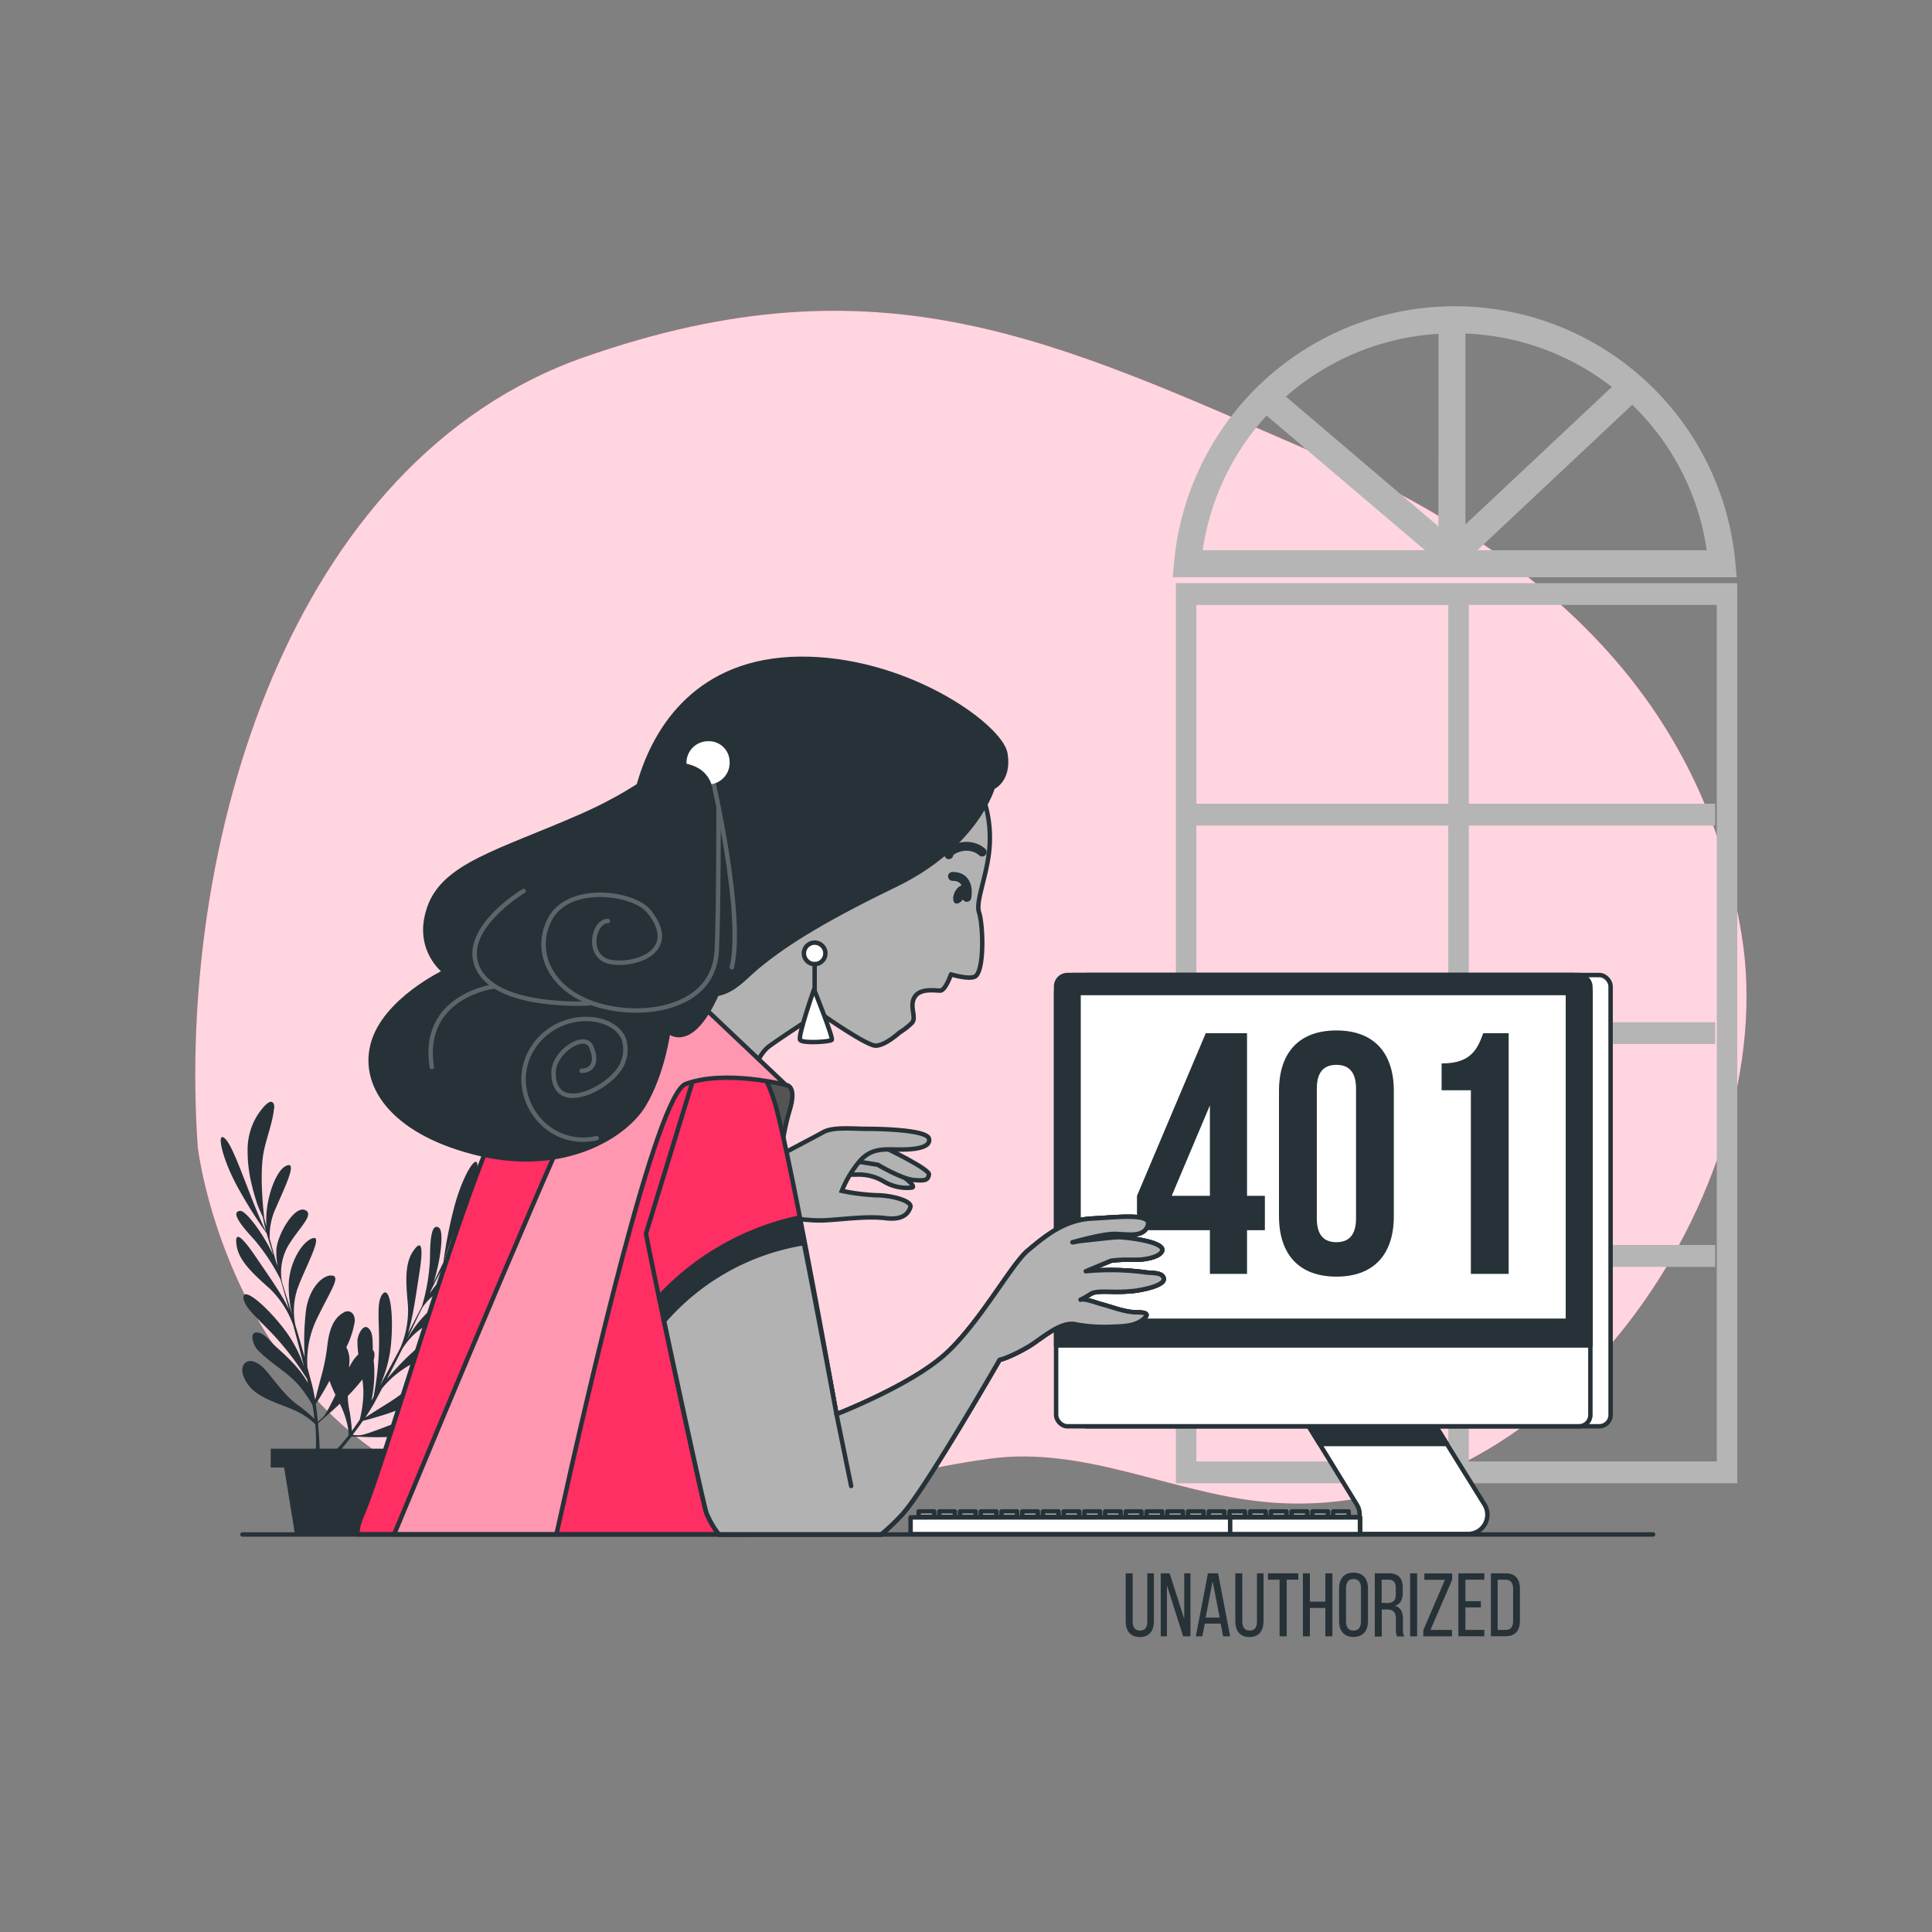 <svg xmlns="http://www.w3.org/2000/svg" xmlns:xlink="http://www.w3.org/1999/xlink" viewBox="0 0 500 500"><rect x="0" y="0" width="500" height="500" fill="#808080" stroke="none"/><defs><clipPath id="freepik--clip-path--inject-79"><path d="M180.57,259.19s-16.11-3.05-25.86,15.38c-8.22,15.51-42.18,97.13-52.7,122.51h42c8.87-40.35,26-113.81,33.44-116.55,10.29-3.8,25.94.27,25.94.27Z" style="fill:#FF2E63;stroke:#263238;stroke-linecap:round;stroke-linejoin:round;stroke-width:1.148px"></path></clipPath></defs><g id="freepik--background-simple--inject-79"><path d="M51.18,296.87s6.9,60.2,58.06,85.92,101.27.7,147.28-5.33c24.09-3.15,46.44,8.69,70.06,11.17,75.54,7.93,134.82-81.08,124.18-146.56-9.2-56.69-45.43-96.7-111.43-125.24S227.93,65.57,151.26,92.41,45.71,218.93,51.18,296.87Z" style="fill:#FF2E63"></path><path d="M51.18,296.87s6.9,60.2,58.06,85.92,101.27.7,147.28-5.33c24.09-3.15,46.44,8.69,70.06,11.17,75.54,7.93,134.82-81.08,124.18-146.56-9.2-56.69-45.43-96.7-111.43-125.24S227.93,65.57,151.26,92.41,45.71,218.93,51.18,296.87Z" style="fill:#fff;opacity:0.8"></path></g><g id="freepik--Window--inject-79"><path d="M304.31,383.86H449.6V150.92H304.31Zm75.81-56h63.76V322.2H380.12v-52h63.76v-5.64H380.12V213.66h63.76V208H380.12V156.56H444.3V378.21H380.12Zm-70.5-171.29h65.19V208H309.62Zm0,57.1h65.19v50.91H309.62Zm0,56.55h65.19v52H309.62Zm0,57.64h65.19v50.36H309.62Z" style="fill:#b5b5b5"></path><path d="M449.11,145.58a72.93,72.93,0,0,0-145.26,0l-.34,3.81H449.45ZM311.26,142.4a65.62,65.62,0,0,1,16.53-34.85l41,34.85Zm61-6.17L332.8,102.64A65.6,65.6,0,0,1,372.29,86.4Zm7-49.91a65.71,65.71,0,0,1,37.88,13.82l-37.88,35.58Zm3.09,56.08,40.08-37.65A65.52,65.52,0,0,1,441.7,142.4Z" style="fill:#b5b5b5"></path></g><g id="freepik--Plants--inject-79"><path d="M134,302.73a16.92,16.92,0,0,0-8.29,5.07,36.21,36.21,0,0,0-5,6.8c-.9,1.56-1.72,3.17-2.48,4.8-.49,1.06-.86,2.39-1.33,3.61-.67,1.08-1.33,2.19-1.9,3.23,2-7.21,8.46-20.48,8.57-24.25.13-4.1-3.81,2-6,10.35a116.29,116.29,0,0,0-2.82,14.39c-.23.43-.43.84-.61,1.22-.4.84-1.09,2.27-2,4.13,2-6.12,2.73-13.39,1.52-14.29-1.75-1.3-2.38,1.89-2.37,7.78A50.68,50.68,0,0,1,109.22,338c-1.1,2.18-2.33,4.58-3.65,7.11,1.38-4.41,2.18-10.76,2.94-15.52,1.1-6.92.63-9.08-1.61-5.75s-1.85,8.15-1.32,14.05a24.58,24.58,0,0,1-2,11c-1.69,3.21-3.48,6.52-5.29,9.78a33.36,33.36,0,0,0,2.88-10.57c.78-8-.25-15.35-2.1-13.27s-.76,7.65-1,14.43a77,77,0,0,1-1.39,12.22l-.56,1A33.45,33.45,0,0,0,96.7,352c.37-1.34.24-2.19-.21-2.6-.06-1.51.06-3.78-.58-4.93-1.62-2.89-3.39,1-3.41,2.54a25.88,25.88,0,0,0,.24,3.51,9.3,9.3,0,0,0-1.62,2c-.24.41-.5.87-.77,1.37,0-.48.06-1,.08-1.46a7.17,7.17,0,0,0-.8-3.77,23.54,23.54,0,0,0,2.09-6.15,3.36,3.36,0,0,0-.18-2.13,1.74,1.74,0,0,0-2.59-.7c-3.08,1.63-3.9,5.55-4.25,8.69a52.21,52.21,0,0,1-1.6,8c-.63,2.37-1.18,4.51-1.54,6-.27-1.65-.58-3.25-1-4.73-.35-1.29-.68-2.54-1-3.74a25.07,25.07,0,0,1,2.48-12.67c3.64-7.48,6.27-11,3.75-11.13s-6.18,3.77-6.7,9.93a68.92,68.92,0,0,0-.24,11.25c-.8-2.87-1.59-5.57-2.41-8.32a18.19,18.19,0,0,1,.45-9.15c1.72-5.08,6.85-14.1,4.15-13.39s-5.94,5.94-6.3,11.48a30.14,30.14,0,0,0,.95,8.6c-.59-1.93-1.21-3.92-1.88-6-.28-.9-.58-1.85-.87-2.84,0-.16,0-.33-.08-.5a14.06,14.06,0,0,1,1.48-8.33c2.58-4.64,7.38-8.62,4.55-9.69s-7.12,6.49-7.36,10.27a18,18,0,0,0,.34,4.28c-.11-.29-.23-.59-.35-.88-.61-2.16-1.2-4.3-1.72-6.2a17.34,17.34,0,0,1,1.64-8.11c2.52-5.78,5.73-12.39,2.46-10.71-2.64,1.36-5.49,9.16-4.93,15.74-.22-.86-.42-1.6-.58-2.2-.43-3.77-1.24-12.65,0-17.94.81-3.53,2.13-6.87,2.54-10.5a2.23,2.23,0,0,0-.06-1.12c-.88-2.19-3.73,2.07-4.2,2.77a16.93,16.93,0,0,0-2.59,9.37,35.89,35.89,0,0,0,1,8.38c.4,1.75.89,3.49,1.46,5.2.36,1.11,1,2.34,1.49,3.54.24,1.25.52,2.52.81,3.66C65.38,312,61,297.88,58.55,295c-2.71-3.08-1.4,4.09,2.66,11.68A116.31,116.31,0,0,0,69,319.16c.13.47.26.91.39,1.31.28.89.75,2.41,1.35,4.39-2.75-5.81-7.14-11.65-8.64-11.49-2.16.24-.44,3,3.58,7.31a51,51,0,0,1,6.93,10.48c.68,2.35,1.42,4.94,2.18,7.69-2-4.17-5.75-9.36-8.44-13.35-3.92-5.81-5.74-7.07-5.11-3.11s4.21,7.22,8.64,11.17A24.74,24.74,0,0,1,75.9,343c.95,3.49,1.9,7.14,2.8,10.76a33.39,33.39,0,0,0-5.1-9.7C68.7,337.66,62.93,333,63,335.78s4.66,6.11,9.13,11.2a75.11,75.11,0,0,1,7.32,9.89c.09.36.18.73.26,1.09-2-3.67-5.19-6.66-8.29-9.42-1.09-1-2.74-3.1-4.15-3.55-3.14-1-1.79,3.05-.75,4.18,3.36,3.68,8.1,5.95,11.21,9.82a34,34,0,0,1,3.14,4.64c.22,1.27.38,2.46.51,3.57A48.67,48.67,0,0,0,77.63,364c-3.8-2.56-6-6.07-8.93-9.45-.88-1-2.37-2.25-3.78-2.31-2-.09-2.59,2-2,3.65,2.31,6.8,11,7.1,16.09,10.63a14.82,14.82,0,0,1,2.57,2.08,43.19,43.19,0,0,1,.17,6.32H70.06v4.87h3.47l2.82,17.34H99.71l2.82-17.34H106v-4.87H88.43c.8-1,1.66-2,2.52-3.14l3.7.11s12.84.56,17.55-2,.51-5-4-3.69-13.37,5.31-15.33,5.25l-1.66-.05c.92-1.19,1.84-2.43,2.71-3.69a86,86,0,0,0,10.41-3.32c3.69-1.46,8-2.64,11.14-5.11a3.4,3.4,0,0,0,1.32-1.68,1.74,1.74,0,0,0-1.41-2.27c-3.37-.91-6.65,1.39-9,3.45a53,53,0,0,1-6.63,4.76c-2.08,1.29-3.94,2.49-5.21,3.31.93-1.38,1.79-2.77,2.52-4.12.63-1.18,1.24-2.31,1.82-3.42a25.08,25.08,0,0,1,10.46-7.57c7.76-3,12.07-3.74,10.34-5.57s-7.1-1.47-11.68,2.68a68.1,68.1,0,0,0-7.86,8.06c1.37-2.64,2.65-5.16,3.92-7.73a18.23,18.23,0,0,1,6.58-6.38c4.72-2.53,14.62-5.63,12.16-6.95s-8.39.28-12.43,4.09a30,30,0,0,0-5.18,6.94c.89-1.82,1.79-3.7,2.74-5.69.41-.86.85-1.75,1.3-2.67.1-.14.2-.28.29-.43a14,14,0,0,1,6.77-5.07c5-1.63,11.28-1.27,9.93-4s-9.63-.11-12.39,2.48a18.71,18.71,0,0,0-2.67,3.36c.12-.28.24-.58.35-.88,1-2,2-4,3-5.7a17.32,17.32,0,0,1,6.73-4.81c5.79-2.5,12.65-5.15,9.11-6.15-2.86-.81-10.27,2.94-14.34,8.14l1.07-2c2.26-3.06,7.73-10.1,12.23-13.13,3-2,6.25-3.57,9-5.94a2.37,2.37,0,0,0,.72-.86C139.85,301.36,134.86,302.53,134,302.73ZM81.72,363.35c.75-1.15,2.08-3.27,3.55-6A37.87,37.87,0,0,0,86.82,361c-1.36,2.79-2.6,5.22-3.32,5.84l-1.24,1.1C82.12,366.41,81.94,364.87,81.72,363.35Zm8.5,8.09c-1.06,1.37-2,2.51-2.94,3.47H82.72c-.07-1.86-.2-4.14-.42-6.57l2.78-2.45s1.22-1,2.86-2.61a23.5,23.5,0,0,1,1.83,4.88A14.24,14.24,0,0,1,90.22,371.44ZM94,361.82a34.53,34.53,0,0,1-.87,5.54c-.71,1.08-1.4,2.06-2.06,3-.06-1.68-.51-4.71-.56-4.92a20.64,20.64,0,0,1-.51-4.14A54.37,54.37,0,0,0,93.78,357,22.5,22.5,0,0,1,94,361.82Z" style="fill:#263238"></path></g><g id="freepik--Device--inject-79"><path d="M368,363.31l16.19,26.07A5,5,0,0,1,380,397H346.9a5,5,0,0,0,4.25-7.6l-15.66-25.51Z" style="fill:#fff;stroke:#263238;stroke-linecap:round;stroke-linejoin:round;stroke-width:1.148px"></path><polygon points="368.02 363.31 335.49 363.89 341.51 373.7 374.47 373.7 368.02 363.31" style="fill:#263238;stroke:#263238;stroke-linecap:round;stroke-linejoin:round;stroke-width:1.148px"></polygon><rect x="278.55" y="252.34" width="138.27" height="116.78" rx="2.91" transform="translate(695.37 621.46) rotate(180)" style="fill:#fff;stroke:#263238;stroke-linecap:round;stroke-linejoin:round;stroke-width:1.148px"></rect><rect x="273.32" y="252.34" width="138.27" height="116.78" rx="2.91" transform="translate(684.91 621.46) rotate(180)" style="fill:#fff;stroke:#263238;stroke-linecap:round;stroke-linejoin:round;stroke-width:1.148px"></rect><path d="M278,252.34H407a4.65,4.65,0,0,1,4.64,4.65V348.2H273.32V257A4.65,4.65,0,0,1,278,252.34Z" style="fill:#263238;stroke:#263238;stroke-linecap:round;stroke-linejoin:round;stroke-width:1.148px"></path><rect x="279.13" y="256.99" width="126.65" height="84.82" transform="translate(684.91 598.8) rotate(180)" style="fill:#fff;stroke:#263238;stroke-linecap:round;stroke-linejoin:round;stroke-width:1.148px"></rect><rect x="237.74" y="391.16" width="4.02" height="1.34" style="fill:#fff;stroke:#263238;stroke-linecap:round;stroke-linejoin:round;stroke-width:1.148px"></rect><rect x="243.1" y="391.16" width="4.02" height="1.34" style="fill:#fff;stroke:#263238;stroke-linecap:round;stroke-linejoin:round;stroke-width:1.148px"></rect><rect x="248.47" y="391.16" width="4.02" height="1.34" style="fill:#fff;stroke:#263238;stroke-linecap:round;stroke-linejoin:round;stroke-width:1.148px"></rect><rect x="253.83" y="391.16" width="4.02" height="1.34" style="fill:#fff;stroke:#263238;stroke-linecap:round;stroke-linejoin:round;stroke-width:1.148px"></rect><rect x="259.19" y="391.16" width="4.02" height="1.34" style="fill:#fff;stroke:#263238;stroke-linecap:round;stroke-linejoin:round;stroke-width:1.148px"></rect><rect x="264.56" y="391.16" width="4.02" height="1.34" style="fill:#fff;stroke:#263238;stroke-linecap:round;stroke-linejoin:round;stroke-width:1.148px"></rect><rect x="269.92" y="391.16" width="4.02" height="1.34" style="fill:#fff;stroke:#263238;stroke-linecap:round;stroke-linejoin:round;stroke-width:1.148px"></rect><rect x="275.28" y="391.16" width="4.02" height="1.34" style="fill:#fff;stroke:#263238;stroke-linecap:round;stroke-linejoin:round;stroke-width:1.148px"></rect><rect x="280.65" y="391.16" width="4.02" height="1.34" style="fill:#fff;stroke:#263238;stroke-linecap:round;stroke-linejoin:round;stroke-width:1.148px"></rect><rect x="286.01" y="391.16" width="4.02" height="1.34" style="fill:#fff;stroke:#263238;stroke-linecap:round;stroke-linejoin:round;stroke-width:1.148px"></rect><rect x="291.37" y="391.16" width="4.02" height="1.34" style="fill:#fff;stroke:#263238;stroke-linecap:round;stroke-linejoin:round;stroke-width:1.148px"></rect><rect x="296.74" y="391.16" width="4.02" height="1.34" style="fill:#fff;stroke:#263238;stroke-linecap:round;stroke-linejoin:round;stroke-width:1.148px"></rect><rect x="302.1" y="391.16" width="4.02" height="1.34" style="fill:#fff;stroke:#263238;stroke-linecap:round;stroke-linejoin:round;stroke-width:1.148px"></rect><rect x="307.46" y="391.16" width="4.02" height="1.34" style="fill:#fff;stroke:#263238;stroke-linecap:round;stroke-linejoin:round;stroke-width:1.148px"></rect><rect x="312.83" y="391.16" width="4.02" height="1.34" style="fill:#fff;stroke:#263238;stroke-linecap:round;stroke-linejoin:round;stroke-width:1.148px"></rect><rect x="318.19" y="391.16" width="4.02" height="1.34" style="fill:#fff;stroke:#263238;stroke-linecap:round;stroke-linejoin:round;stroke-width:1.148px"></rect><rect x="323.55" y="391.16" width="4.02" height="1.34" style="fill:#fff;stroke:#263238;stroke-linecap:round;stroke-linejoin:round;stroke-width:1.148px"></rect><rect x="328.92" y="391.16" width="4.02" height="1.34" style="fill:#fff;stroke:#263238;stroke-linecap:round;stroke-linejoin:round;stroke-width:1.148px"></rect><rect x="334.28" y="391.16" width="4.02" height="1.34" style="fill:#fff;stroke:#263238;stroke-linecap:round;stroke-linejoin:round;stroke-width:1.148px"></rect><rect x="339.64" y="391.16" width="4.02" height="1.34" style="fill:#fff;stroke:#263238;stroke-linecap:round;stroke-linejoin:round;stroke-width:1.148px"></rect><rect x="345.01" y="391.16" width="4.02" height="1.34" style="fill:#fff;stroke:#263238;stroke-linecap:round;stroke-linejoin:round;stroke-width:1.148px"></rect><rect x="235.66" y="392.7" width="116.29" height="4.34" style="fill:#fff;stroke:#263238;stroke-linecap:round;stroke-linejoin:round;stroke-width:1.148px"></rect><rect x="323.59" y="392.7" width="28.37" height="4.34" style="fill:#263238;stroke:#263238;stroke-linecap:round;stroke-linejoin:round;stroke-width:1.148px"></rect></g><g id="freepik--Text--inject-79"><path d="M294.25,309.48l17.8-42.09h10.68v42.09h4.62v8.9h-4.62v11.3h-9.61v-11.3H294.25Zm18.87,0v-23.4l-9.88,23.4Z" style="fill:#263238"></path><path d="M331,282.34c0-10,5.25-15.66,14.86-15.66s14.86,5.69,14.86,15.66v32.39c0,10-5.25,15.66-14.86,15.66S331,324.69,331,314.73Zm9.79,33c0,4.45,2,6.14,5.07,6.14s5.08-1.69,5.08-6.14V281.72c0-4.45-2-6.14-5.08-6.14s-5.07,1.69-5.07,6.14Z" style="fill:#263238"></path><path d="M373.09,275.22c7.57,0,9.26-3.65,10.77-7.83h6.58v62.29h-9.78V282.16h-7.57Z" style="fill:#263238"></path><path d="M293.13,419.63c0,1.47.58,2.36,1.91,2.36s1.88-.89,1.88-2.36V407.17h1.71v12.37c0,2.47-1.15,4.13-3.66,4.13s-3.64-1.66-3.64-4.13V407.17h1.8Z" style="fill:#263238"></path><path d="M302,423.48H300.4V407.17h2.3L306.48,419V407.17h1.61v16.31H306.2L302,410.29Z" style="fill:#263238"></path><path d="M311.79,420.19l-.63,3.29h-1.68l3.13-16.31h2.63l3.12,16.31h-1.82l-.62-3.29Zm.23-1.56h3.64l-1.84-9.41Z" style="fill:#263238"></path><path d="M321.51,419.63c0,1.47.58,2.36,1.91,2.36s1.88-.89,1.88-2.36V407.17H327v12.37c0,2.47-1.15,4.13-3.66,4.13s-3.64-1.66-3.64-4.13V407.17h1.8Z" style="fill:#263238"></path><path d="M331.15,423.48V408.82h-3v-1.65H336v1.65h-3v14.66Z" style="fill:#263238"></path><path d="M339,416.14v7.34h-1.81V407.17H339v7.34h4v-7.34h1.82v16.31H343v-7.34Z" style="fill:#263238"></path><path d="M346.55,411.11c0-2.5,1.24-4.11,3.73-4.11s3.75,1.61,3.75,4.11v8.43c0,2.47-1.23,4.1-3.75,4.1s-3.73-1.63-3.73-4.1Zm1.8,8.52c0,1.5.63,2.36,1.93,2.36s1.94-.86,1.94-2.36V411c0-1.47-.61-2.35-1.94-2.35s-1.93.88-1.93,2.35Z" style="fill:#263238"></path><path d="M359.39,407.17c2.57,0,3.64,1.3,3.64,3.73v1.32c0,1.8-.63,2.92-2,3.36,1.49.44,2.05,1.65,2.05,3.4v2.54a4,4,0,0,0,.33,2h-1.84a4.27,4.27,0,0,1-.31-2v-2.57c0-1.84-.86-2.42-2.37-2.42h-1.29v7h-1.81V407.17Zm-.46,7.69c1.44,0,2.3-.47,2.3-2.24v-1.56c0-1.47-.53-2.24-1.88-2.24h-1.78v6Z" style="fill:#263238"></path><path d="M366.75,407.17v16.31h-1.81V407.17Z" style="fill:#263238"></path><path d="M375.77,423.48h-7.41v-1.63l5.59-13h-5.33v-1.65h7.2v1.63l-5.62,13h5.57Z" style="fill:#263238"></path><path d="M383.25,414.39V416h-4v5.81h4.89v1.65h-6.71V407.17h6.71v1.65h-4.89v5.57Z" style="fill:#263238"></path><path d="M389.66,407.17c2.54,0,3.7,1.54,3.7,4.05v8.23c0,2.49-1.16,4-3.7,4h-3.82V407.17Zm0,14.66c1.3,0,1.93-.82,1.93-2.31v-8.39c0-1.49-.63-2.31-2-2.31h-2v13Z" style="fill:#263238"></path></g><g id="freepik--Character--inject-79"><path d="M253.37,203.86a30.66,30.66,0,0,1,2.8,13.32c0,8-3.85,15.76-2.8,18.92s1.41,14.26-.76,16.43c-1.24,1.24-6.5-.36-6.5-.36s-1.41,4.2-2.81,4.2-5.25-.7-6.65,1.75.7,5.26-.7,6.66a19,19,0,0,1-3.16,2.45s-3.71,3.39-6.17,3.39-14.55-8.53-14.55-8.53S202.84,268,199,270.82s-6,12.42-6,12.42-20.78-14.75-17.27-28.41,44.7-33.1,58-40.81S253.37,203.86,253.37,203.86Z" style="fill:#b2b2b2;stroke:#263238;stroke-linecap:round;stroke-linejoin:round;stroke-width:1.148px"></path><path d="M250.22,232.24s1.18-5.43-3.72-5.43" style="fill:none;stroke:#263238;stroke-linecap:round;stroke-linejoin:round;stroke-width:2.297px"></path><path d="M245.56,221.21c-.49-.93,4.84-4,8.63-.7" style="fill:none;stroke:#263238;stroke-linecap:round;stroke-linejoin:round;stroke-width:2.297px"></path><path d="M249.62,232.08c-.61,1.27-1.67,2-2.37,1.7s-.76-1.64-.15-2.91,1.68-2,2.37-1.71S250.24,230.8,249.62,232.08Z" style="fill:#263238"></path><path d="M213.61,246.73a2.78,2.78,0,1,1-2.78-2.78A2.78,2.78,0,0,1,213.61,246.73Z" style="fill:#fff;stroke:#263238;stroke-linecap:round;stroke-linejoin:round;stroke-width:1.148px"></path><line x1="210.83" y1="249.51" x2="210.83" y2="259.32" style="fill:#fff;stroke:#263238;stroke-linecap:round;stroke-linejoin:round;stroke-width:1.148px"></line><path d="M210.67,256.05s-4.25,12.1-3.6,13.08,7.69.49,8.18,0S210.67,256.05,210.67,256.05Z" style="fill:#fff;stroke:#263238;stroke-linecap:round;stroke-linejoin:round;stroke-width:1.148px"></path><path d="M229.42,301.44s8.73,5.64,6.48,5.92a11.72,11.72,0,0,1-7.32-1.69,12.67,12.67,0,0,0-6.77-1.69h-5.63s2.25-4,5.07-4.51S229.42,301.44,229.42,301.44Z" style="fill:#b2b2b2;stroke:#263238;stroke-linecap:round;stroke-miterlimit:10;stroke-width:1.148px"></path><path d="M228.86,296.93s11.83,5.64,11.55,7.05-.85,1.69-3.95,1.41-9.29-3.95-9.29-3.95l-7-1.13S224.35,294.12,228.86,296.93Z" style="fill:#b2b2b2;stroke:#263238;stroke-linecap:round;stroke-miterlimit:10;stroke-width:1.148px"></path><path d="M199.27,300.31s11.27-5.91,13.81-7.32,7.61-.85,11.27-.85,15.5.28,16.06,2.54-3.38,2.82-7.33,2.82-7.32-.57-10.42,2.81a27.69,27.69,0,0,0-4.79,7.89,55,55,0,0,0,9,1.13c3.66,0,9.29,1.41,8.73,3.1s-2,3.38-6.48,2.82-10.71.28-15.5.56-12.11-1.13-12.11-1.13Z" style="fill:#b2b2b2;stroke:#263238;stroke-linecap:round;stroke-miterlimit:10;stroke-width:1.148px"></path><path d="M203.41,280.8s3,0,.91,6.66S201,306.81,201,306.81l-9.68-32.06Z" style="fill:#545454;stroke:#263238;stroke-linecap:round;stroke-miterlimit:10;stroke-width:1.148px"></path><path d="M194.07,397.08a28.77,28.77,0,0,0,1.82-2.94c6.14-11.56,8.31-47.68,7.23-71.53s-1.86-37.79-6.55-46.46c0,0-11.1-12.51-22.3-17.93s-31.85,10.2-42,25.74S100,377.89,93.47,392.7a11.78,11.78,0,0,0-1,4.38Z" style="fill:#FF2E63;stroke:#263238;stroke-linecap:round;stroke-linejoin:round;stroke-width:1.148px"></path><path d="M287.26,334.29a40.84,40.84,0,0,0,5.67-.15c.87,0,10.39-1.4,7.83-4-.79-.79-3.12-.7-4.14-.83A67.44,67.44,0,0,0,281,329l6.54-2.73a31.78,31.78,0,0,1,4.2-.26c.8,0,1.7,0,2.63,0,1.59,0,5.53-.56,6.32-2.14,1.27-2.54-9.59-3.69-11.16-3.69s-9.66,1-10.09,1l-1.61.32h-.29s7.58-2.17,10.83-2.17,7.59,1.09,8.67-2.17-7.22-2.16-14.45-1.8-12.28,4.69-16.61,8.31-12.65,19.14-21.68,27.09S216.48,366,216.48,366s-10.86-61.46-15.55-79.16-17-22.29-17-22.29l-16.75,54.71c2.12,11.44,15,71,15.67,72.39a25.34,25.34,0,0,0,3.18,5.46h42a59.8,59.8,0,0,0,5.35-5.1c5.78-6.15,25.29-40.1,25.29-40.1s2.17-.36,7.23-3.26c3.28-1.87,8.41-6.82,12.39-5.93a40.48,40.48,0,0,0,9.95.61c2.72-.08,5.94-.2,8-2.26,1.69-1.69-1.85-1.38-2.8-1.46-3-.25-5.75-1.4-8.63-2.15-.91-.24-4.31-1.53-5.19-1.09a27.46,27.46,0,0,0,2.53-1.44C283.32,334.17,285.09,334.29,287.26,334.29Z" style="fill:#FF2E63;stroke:#263238;stroke-linecap:round;stroke-linejoin:round;stroke-width:1.148px"></path><path d="M287.26,334.29a40.84,40.84,0,0,0,5.67-.15c.87,0,10.39-1.4,7.83-4-.79-.79-3.12-.7-4.14-.83A67.44,67.44,0,0,0,281,329l6.54-2.73a31.78,31.78,0,0,1,4.2-.26c.8,0,1.7,0,2.63,0,1.59,0,5.53-.56,6.32-2.14,1.27-2.54-9.59-3.69-11.16-3.69s-9.66,1-10.09,1l-1.61.32h-.29s7.58-2.17,10.83-2.17,7.59,1.09,8.67-2.17-7.22-2.16-14.45-1.8-12.28,4.69-16.61,8.31-12.65,19.14-21.68,27.09S216.48,366,216.48,366s-5.06-27.68-9.76-50.85a69.12,69.12,0,0,0-36.15,20.53c4.55,21.66,11.8,54.94,12.32,56a25.34,25.34,0,0,0,3.18,5.46h42a59.8,59.8,0,0,0,5.35-5.1c5.78-6.15,25.29-40.1,25.29-40.1s2.17-.36,7.23-3.26c3.28-1.87,8.41-6.82,12.39-5.93a40.48,40.48,0,0,0,9.95.61c2.72-.08,5.94-.2,8-2.26,1.69-1.69-1.85-1.38-2.8-1.46-3-.25-5.75-1.4-8.63-2.15-.91-.24-4.31-1.53-5.19-1.09a27.46,27.46,0,0,0,2.53-1.44C283.32,334.17,285.09,334.29,287.26,334.29Z" style="fill:#263238;stroke:#263238;stroke-linecap:round;stroke-linejoin:round;stroke-width:1.148px"></path><path d="M287.26,334.29a40.84,40.84,0,0,0,5.67-.15c.87,0,10.39-1.4,7.83-4-.79-.79-3.12-.7-4.14-.83A67.44,67.44,0,0,0,281,329l6.54-2.73a31.78,31.78,0,0,1,4.2-.26c.8,0,1.7,0,2.63,0,1.59,0,5.53-.56,6.32-2.14,1.27-2.54-9.59-3.69-11.16-3.69s-9.66,1-10.09,1l-1.61.32h-.29s7.58-2.17,10.83-2.17,7.59,1.09,8.67-2.17-7.22-2.16-14.45-1.8-12.28,4.69-16.61,8.31-12.65,19.14-21.68,27.09S216.48,366,216.48,366s-4.16-22.76-8.44-44.28a60.7,60.7,0,0,0-36.17,20.14c4.51,21.28,10.55,48.85,11,49.79a25.34,25.34,0,0,0,3.18,5.46h42a59.8,59.8,0,0,0,5.35-5.1c5.78-6.15,25.29-40.1,25.29-40.1s2.17-.36,7.23-3.26c3.28-1.87,8.41-6.82,12.39-5.93a40.48,40.48,0,0,0,9.95.61c2.72-.08,5.94-.2,8-2.26,1.69-1.69-1.85-1.38-2.8-1.46-3-.25-5.75-1.4-8.63-2.15-.91-.24-4.31-1.53-5.19-1.09a27.46,27.46,0,0,0,2.53-1.44C283.32,334.17,285.09,334.29,287.26,334.29Z" style="fill:#b2b2b2;stroke:#263238;stroke-linecap:round;stroke-linejoin:round;stroke-width:1.148px"></path><line x1="216.48" y1="365.97" x2="220.28" y2="384.57" style="fill:#fff;stroke:#263238;stroke-linecap:round;stroke-linejoin:round;stroke-width:1.148px"></line><path d="M180.57,259.19s-16.11-3.05-25.86,15.38c-8.22,15.51-42.18,97.13-52.7,122.51h42c8.87-40.35,26-113.81,33.44-116.55,10.29-3.8,25.94.27,25.94.27Z" style="fill:#FF2E63"></path><g style="clip-path:url(#freepik--clip-path--inject-79)"><path d="M144,397.08c8.87-40.35,26-113.81,33.44-116.55,10.29-3.8,25.94.27,25.94.27l-22.84-21.61s-16.11-3.05-25.86,15.38c-8.22,15.51-42.18,97.13-52.7,122.51Z" style="fill:#fff;opacity:0.5"></path></g><path d="M180.57,259.19s-16.11-3.05-25.86,15.38c-8.22,15.51-42.18,97.13-52.7,122.51h42c8.87-40.35,26-113.81,33.44-116.55,10.29-3.8,25.94.27,25.94.27Z" style="fill:none;stroke:#263238;stroke-linecap:round;stroke-linejoin:round;stroke-width:1.148px"></path><rect x="318.36" y="392.7" width="33.6" height="4.34" style="fill:#fff;stroke:#263238;stroke-linecap:round;stroke-linejoin:round;stroke-width:1.148px"></rect><path d="M256.94,203.76s-4.33,15.17-25.28,25.29S202,245.3,196.25,250s-9.75,11.92-23.48,3.61-11.56-37.57-6.86-52.38,16.61-31.43,43.35-30.71,49.85,17.7,50.94,24.57S256.94,203.76,256.94,203.76Z" style="fill:#263238;stroke:#263238;stroke-linecap:round;stroke-linejoin:round;stroke-width:1.148px"></path><path d="M188.81,196.91a5.59,5.59,0,1,1-5.57-5.08A5.34,5.34,0,0,1,188.81,196.91Z" style="fill:#fff"></path><path d="M183.43,211.65s3.35-10.23-4.39-13-8.19,3.65-29,12.74-35,12.47-38.89,23.4,4,16.7,4,16.7-15.69,7.38-18.68,18.79,6.31,23.39,28,28.39,37.31-4.65,42.2-12.82,6.28-19,6.28-19,5.5,5.51,12.22-8.89S183.43,211.65,183.43,211.65Z" style="fill:#263238;stroke:#263238;stroke-linecap:round;stroke-linejoin:round;stroke-width:1.148px"></path><g style="opacity:0.25"><path d="M189.39,250.36c3.25-13.73-5.06-49.13-5.06-49.13" style="fill:none;stroke:#fff;stroke-linecap:round;stroke-linejoin:round;stroke-width:1.148px"></path><path d="M154.4,294.56c-14.63,3.21-25-14.23-14.83-25.54a16.4,16.4,0,0,1,14.56-5.12c3,.49,6.12,2.1,7.27,4.94a8.74,8.74,0,0,1-.25,6.26c-2.33,6.15-17.89,14.21-17.89,2.5,0-5.33,7.94-10.53,9.69-6.78s.49,6.3-2.42,6.3" style="fill:none;stroke:#fff;stroke-linecap:round;stroke-linejoin:round;stroke-width:1.148px"></path><path d="M157.31,238.35c-3.87,0-5.81,9.69,1,10.66s17.56-3.17,9.69-13.08c-3.92-5-20.83-7.27-25.68,1.93s1,20.84,17,23.27c10.85,1.64,25.42-1.59,26.17-15,.48-8.72.48-36.83.48-36.83" style="fill:none;stroke:#fff;stroke-linecap:round;stroke-linejoin:round;stroke-width:1.148px"></path><path d="M135.5,230.59s-17,10.18-11.63,20.36,28.6,8.72,28.6,8.72" style="fill:none;stroke:#fff;stroke-linecap:round;stroke-linejoin:round;stroke-width:1.148px"></path><path d="M127.75,255.31s-18.9,2.42-16,20.84" style="fill:none;stroke:#fff;stroke-linecap:round;stroke-linejoin:round;stroke-width:1.148px"></path></g><rect x="88.23" y="152.82" width="225.84" height="244.22" style="fill:none"></rect><line x1="62.74" y1="397.12" x2="427.82" y2="397.12" style="fill:none;stroke:#263238;stroke-linecap:round;stroke-linejoin:round;stroke-width:1.148px"></line></g></svg>